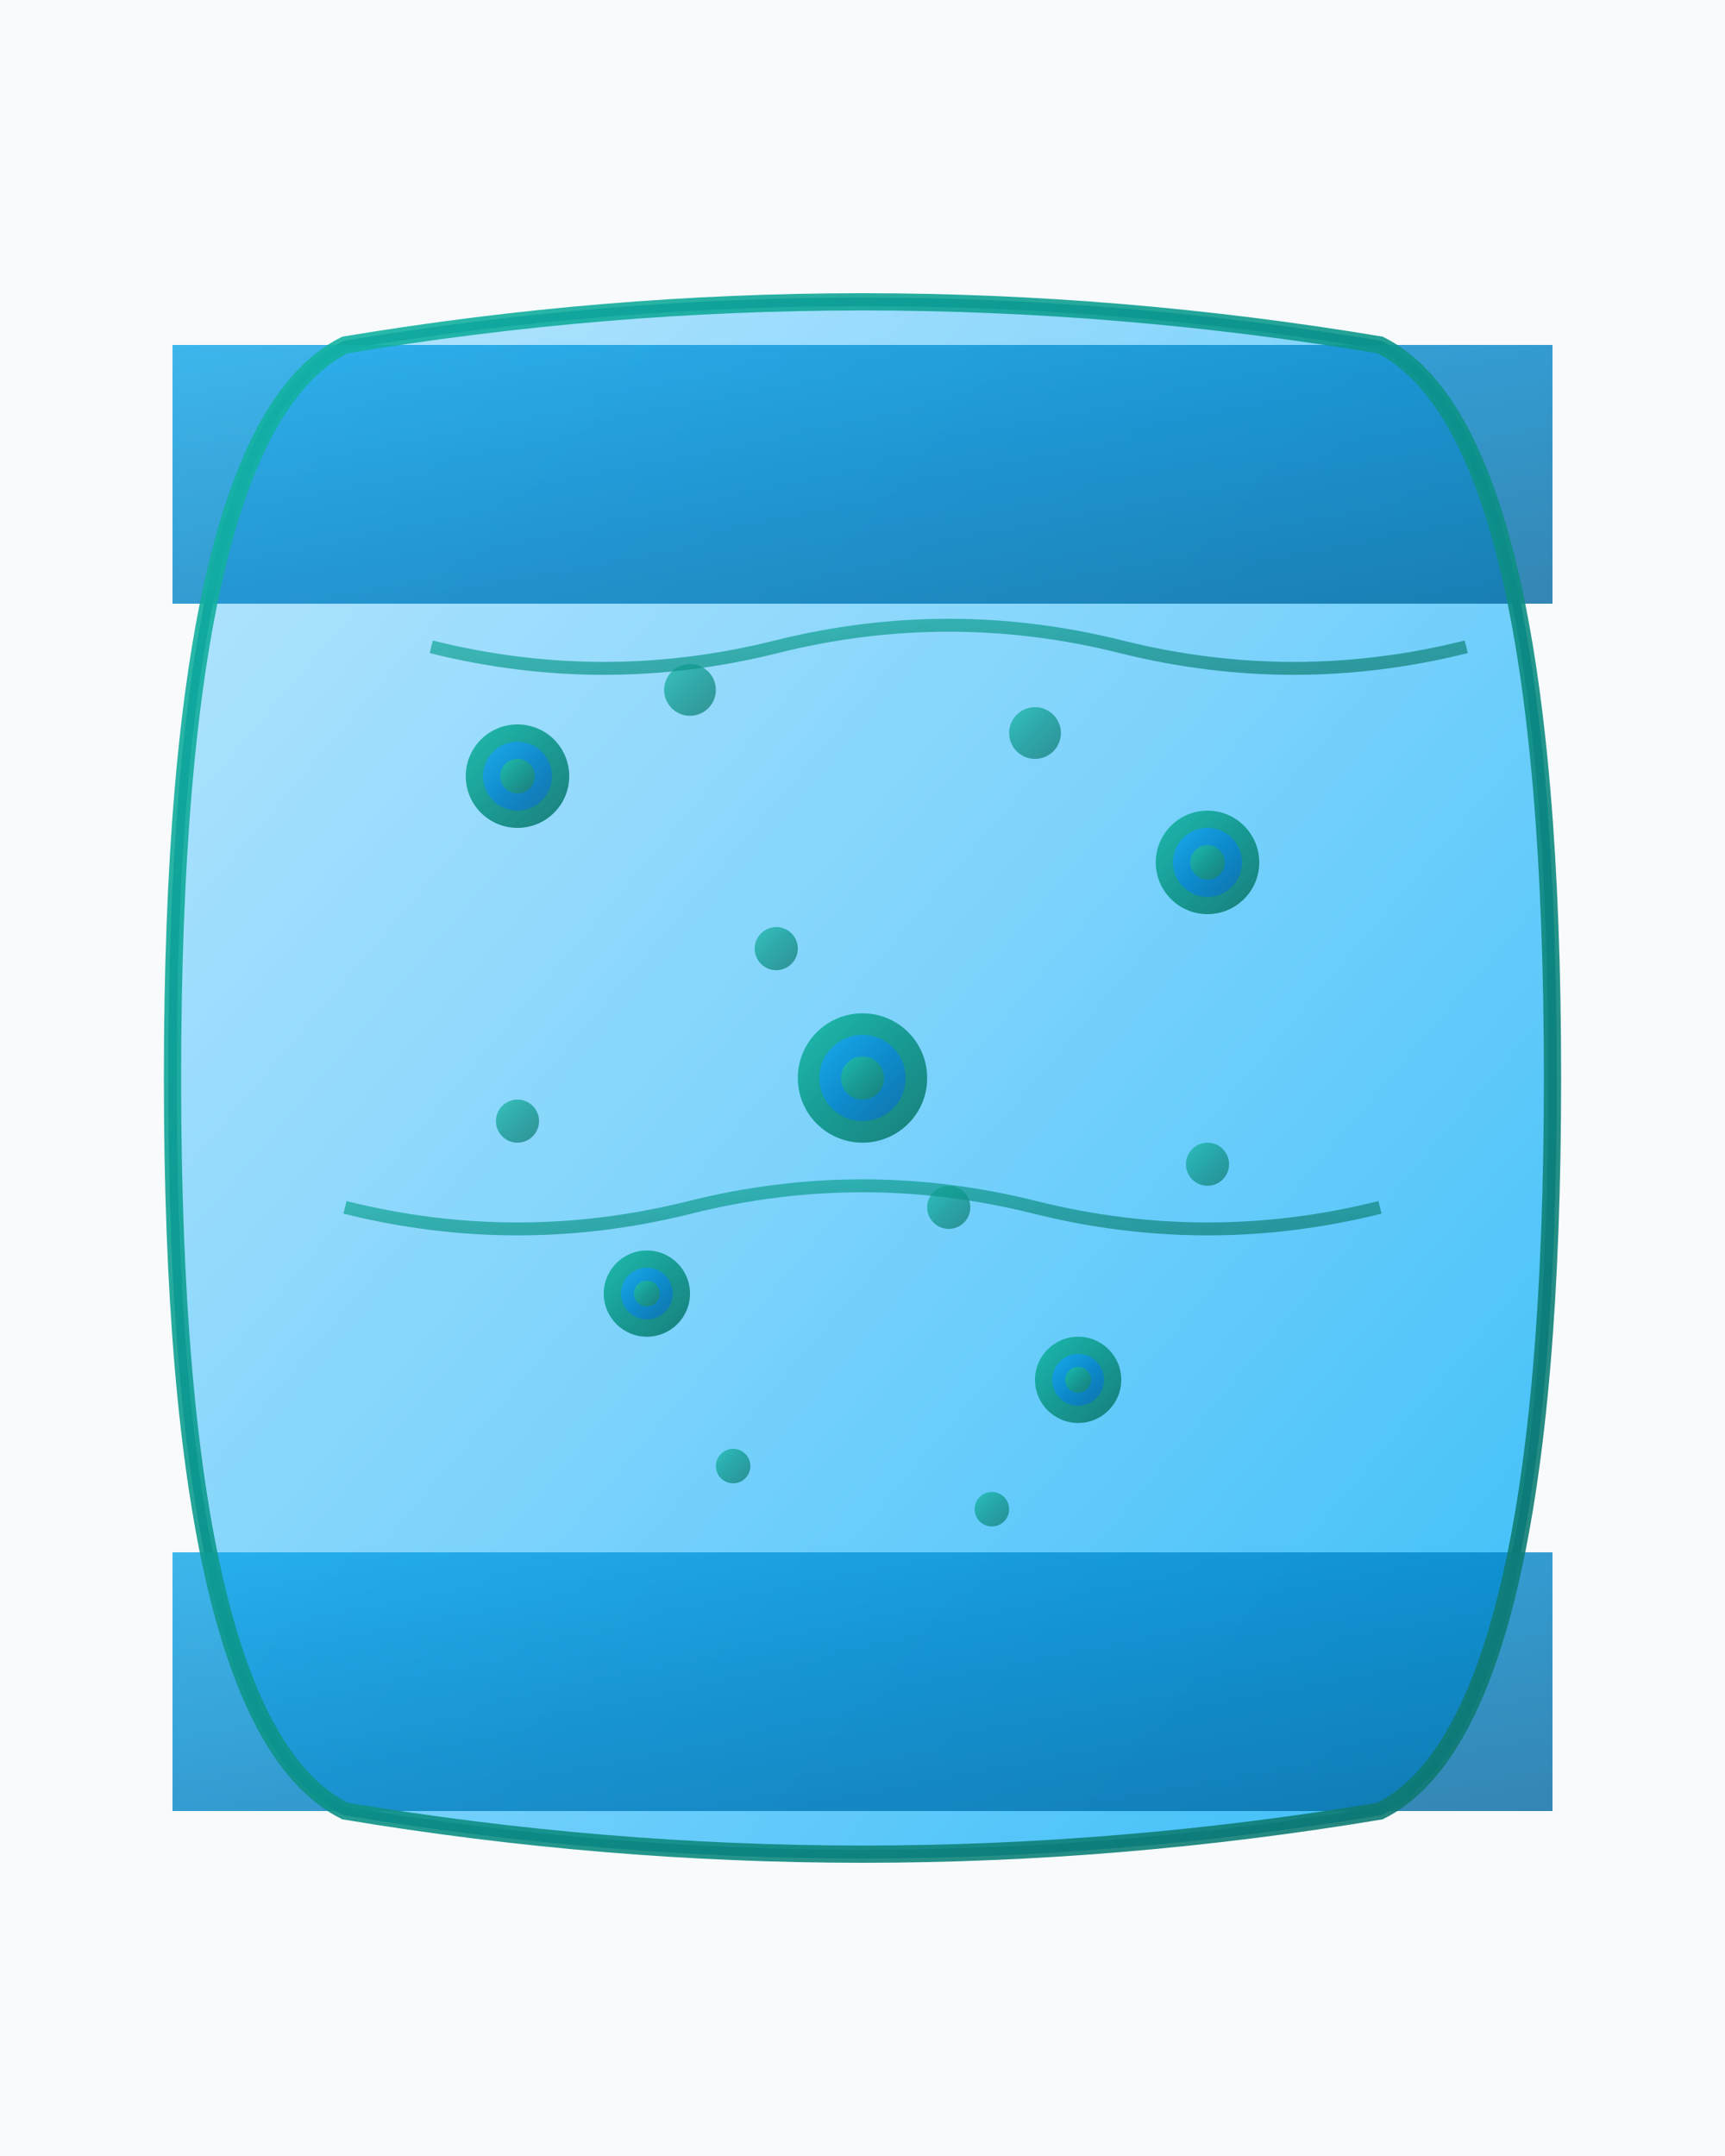 <svg width="400" height="500" viewBox="0 0 400 500" xmlns="http://www.w3.org/2000/svg">
  <defs>
    <linearGradient id="blueGradient" x1="0%" y1="0%" x2="100%" y2="100%">
      <stop offset="0%" style="stop-color:#0ea5e9;stop-opacity:1" />
      <stop offset="50%" style="stop-color:#0284c7;stop-opacity:1" />
      <stop offset="100%" style="stop-color:#0369a1;stop-opacity:1" />
    </linearGradient>
    <linearGradient id="lightBlue" x1="0%" y1="0%" x2="100%" y2="100%">
      <stop offset="0%" style="stop-color:#bae6fd;stop-opacity:1" />
      <stop offset="50%" style="stop-color:#7dd3fc;stop-opacity:1" />
      <stop offset="100%" style="stop-color:#38bdf8;stop-opacity:1" />
    </linearGradient>
    <linearGradient id="tealAccent" x1="0%" y1="0%" x2="100%" y2="100%">
      <stop offset="0%" style="stop-color:#14b8a6;stop-opacity:1" />
      <stop offset="50%" style="stop-color:#0d9488;stop-opacity:1" />
      <stop offset="100%" style="stop-color:#0f766e;stop-opacity:1" />
    </linearGradient>
  </defs>
  
  <!-- Background -->
  <rect width="400" height="500" fill="#f8fafc"/>
  
  <!-- Main saree body -->
  <path d="M80 80 Q200 60 320 80 Q360 100 360 250 Q360 400 320 420 Q200 440 80 420 Q40 400 40 250 Q40 100 80 80 Z" 
        fill="url(#lightBlue)" stroke="#0369a1" stroke-width="2"/>
  
  <!-- Blue border sections -->
  <rect x="40" y="80" width="320" height="60" fill="url(#blueGradient)" opacity="0.8"/>
  <rect x="40" y="360" width="320" height="60" fill="url(#blueGradient)" opacity="0.8"/>
  
  <!-- Floral motifs scattered across -->
  <g opacity="0.9">
    <!-- Large flowers -->
    <circle cx="120" cy="180" r="12" fill="url(#tealAccent)"/>
    <circle cx="120" cy="180" r="8" fill="url(#blueGradient)"/>
    <circle cx="120" cy="180" r="4" fill="url(#tealAccent)"/>
    
    <circle cx="280" cy="200" r="12" fill="url(#tealAccent)"/>
    <circle cx="280" cy="200" r="8" fill="url(#blueGradient)"/>
    <circle cx="280" cy="200" r="4" fill="url(#tealAccent)"/>
    
    <circle cx="200" cy="250" r="15" fill="url(#tealAccent)"/>
    <circle cx="200" cy="250" r="10" fill="url(#blueGradient)"/>
    <circle cx="200" cy="250" r="5" fill="url(#tealAccent)"/>
    
    <circle cx="150" cy="300" r="10" fill="url(#tealAccent)"/>
    <circle cx="150" cy="300" r="6" fill="url(#blueGradient)"/>
    <circle cx="150" cy="300" r="3" fill="url(#tealAccent)"/>
    
    <circle cx="250" cy="320" r="10" fill="url(#tealAccent)"/>
    <circle cx="250" cy="320" r="6" fill="url(#blueGradient)"/>
    <circle cx="250" cy="320" r="3" fill="url(#tealAccent)"/>
    
    <!-- Small scattered flowers -->
    <circle cx="160" cy="160" r="6" fill="url(#tealAccent)" opacity="0.8"/>
    <circle cx="240" cy="170" r="6" fill="url(#tealAccent)" opacity="0.8"/>
    <circle cx="180" cy="220" r="5" fill="url(#tealAccent)" opacity="0.8"/>
    <circle cx="220" cy="280" r="5" fill="url(#tealAccent)" opacity="0.8"/>
    <circle cx="120" cy="260" r="5" fill="url(#tealAccent)" opacity="0.8"/>
    <circle cx="280" cy="270" r="5" fill="url(#tealAccent)" opacity="0.8"/>
    <circle cx="170" cy="340" r="4" fill="url(#tealAccent)" opacity="0.8"/>
    <circle cx="230" cy="350" r="4" fill="url(#tealAccent)" opacity="0.8"/>
  </g>
  
  <!-- Flowing vine patterns -->
  <path d="M100 150 Q140 160 180 150 Q220 140 260 150 Q300 160 340 150" 
        fill="none" stroke="url(#tealAccent)" stroke-width="3" opacity="0.7"/>
  <path d="M80 280 Q120 290 160 280 Q200 270 240 280 Q280 290 320 280" 
        fill="none" stroke="url(#tealAccent)" stroke-width="3" opacity="0.7"/>
  
  <!-- Border design -->
  <path d="M80 80 Q200 60 320 80 Q360 100 360 250 Q360 400 320 420 Q200 440 80 420 Q40 400 40 250 Q40 100 80 80 Z" 
        fill="none" stroke="url(#tealAccent)" stroke-width="4" opacity="0.9"/>
</svg>